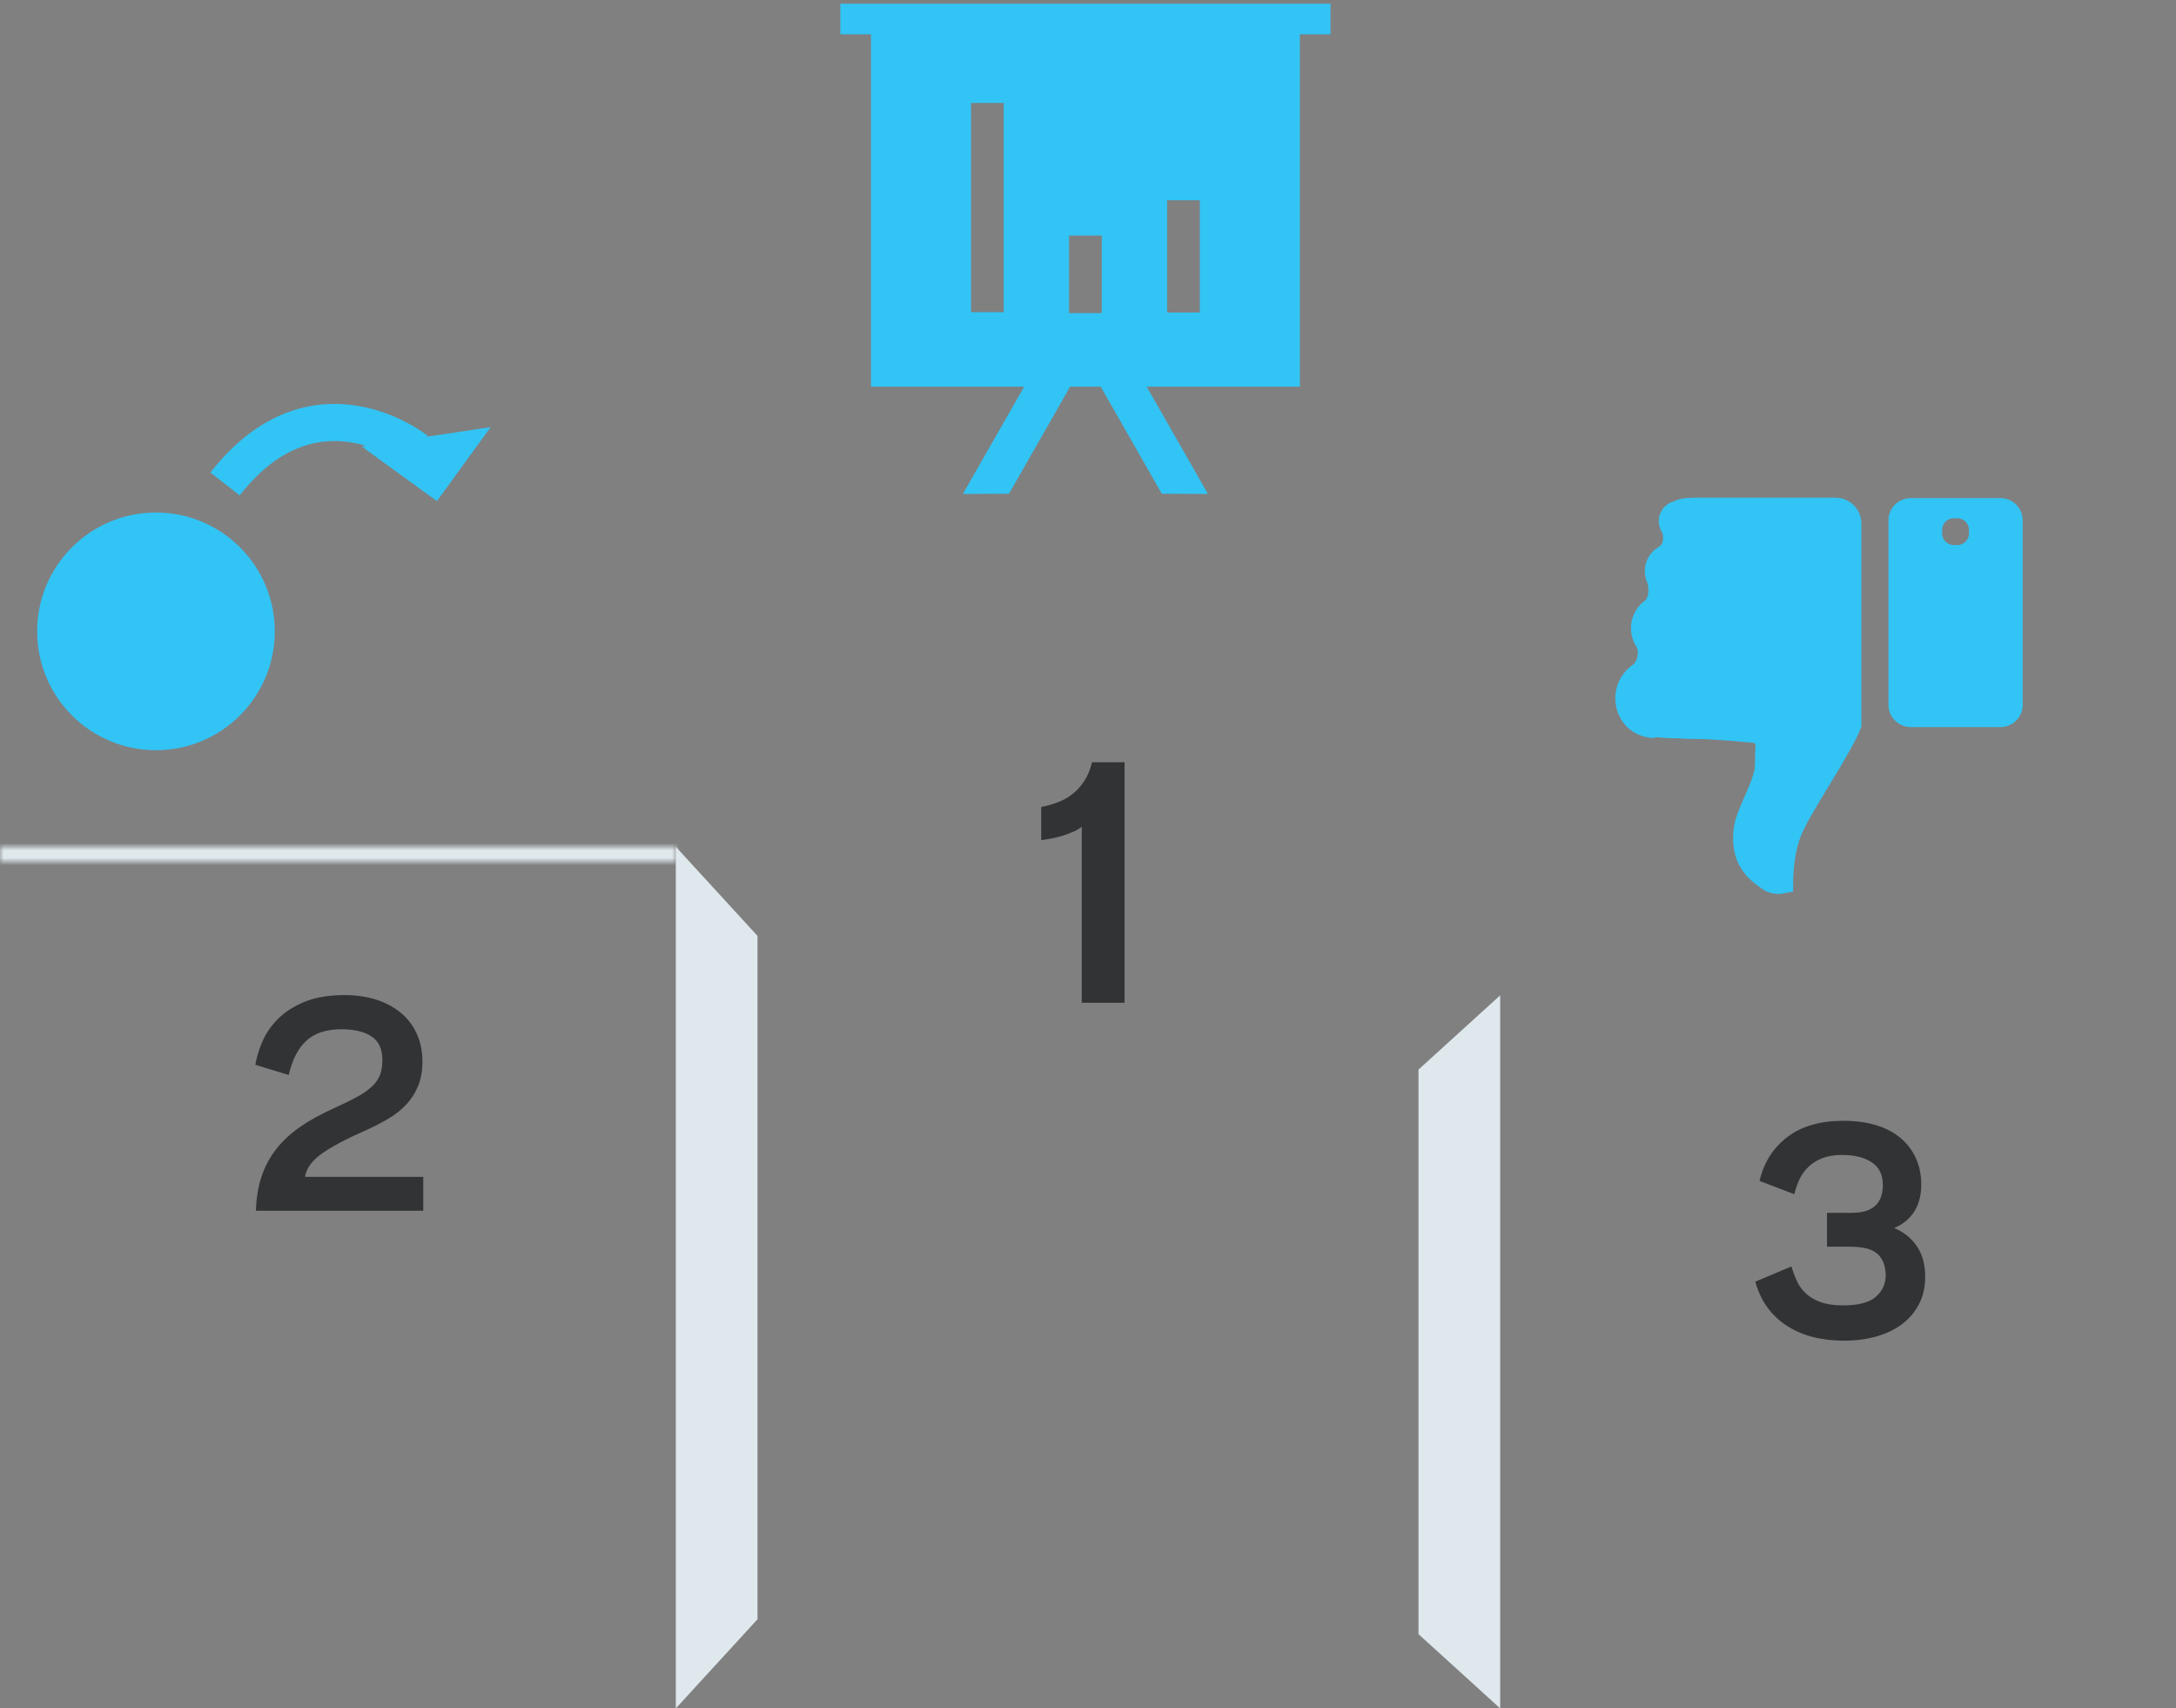 <?xml version="1.0" encoding="UTF-8" standalone="no"?>
<svg width="293px" height="230px" viewBox="0 0 293 230" version="1.1" xmlns="http://www.w3.org/2000/svg" xmlns:xlink="http://www.w3.org/1999/xlink">
    <rect x="0" y="0" width="293" height="230" fill="#808080" stroke="none"/>
    <!-- Generator: Sketch 3.8.3 (29802) - http://www.bohemiancoding.com/sketch -->
    <title>top3</title>
    <desc>Created with Sketch.</desc>
    <defs>
        <rect id="path-1" x="0" y="114" width="91" height="116"></rect>
        <mask id="mask-2" maskContentUnits="userSpaceOnUse" maskUnits="objectBoundingBox" x="0" y="0" width="91" height="116" fill="white">
            <use xlink:href="#path-1"></use>
        </mask>
        <rect id="path-3" x="101" y="78" width="91" height="152"></rect>
        <mask id="mask-4" maskContentUnits="userSpaceOnUse" maskUnits="objectBoundingBox" x="0" y="0" width="91" height="152" fill="white">
            <use xlink:href="#path-3"></use>
        </mask>
        <rect id="path-5" x="202" y="134" width="91" height="96"></rect>
        <mask id="mask-6" maskContentUnits="userSpaceOnUse" maskUnits="objectBoundingBox" x="0" y="0" width="91" height="96" fill="white">
            <use xlink:href="#path-5"></use>
        </mask>
        <ellipse id="path-7" cx="64" cy="34" rx="16" ry="16"></ellipse>
        <mask id="mask-8" maskContentUnits="userSpaceOnUse" maskUnits="objectBoundingBox" x="0" y="0" width="32" height="32" fill="white">
            <use xlink:href="#path-7"></use>
        </mask>
    </defs>
    <g id="Page-1" stroke="none" stroke-width="1" fill="none" fill-rule="evenodd">
        <g id="Ecommerce-Survey-Webpage" transform="translate(-152, -5388)">
            <g id="top3" transform="translate(152, 5388)">
                <polygon id="Rectangle-23-Copy-2" fill="#DFE8ED" transform="translate(196.5, 182) scale(-1, 1) translate(-196.5, -182) " points="191 134 202 144 202 220 191 230"></polygon>
                <polygon id="Rectangle-23" fill="#DFE8ED" transform="translate(96.5, 172) scale(-1, 1) translate(-96.5, -172) " points="91 126 102 114 102 230 91 218"></polygon>
                <use id="Rectangle-23" stroke="#DFE8ED" mask="url(#mask-2)" stroke-width="6" fill="#FFFFFF" xlink:href="#path-1"></use>
                <use id="Rectangle-23-Copy" stroke="#DFE8ED" mask="url(#mask-4)" stroke-width="6" fill="#FFFFFF" xlink:href="#path-3"></use>
                <use id="Rectangle-23-Copy-2" stroke="#DFE8ED" mask="url(#mask-6)" stroke-width="6" fill="#FFFFFF" xlink:href="#path-5"></use>
                <path d="M151.423,102.621 L151.423,135 L145.661,135 L145.661,111.307 C145.375,111.536 145.009,111.751 144.565,111.952 C144.121,112.153 143.648,112.332 143.146,112.49 C142.644,112.647 142.136,112.776 141.619,112.876 C141.103,112.977 140.631,113.056 140.201,113.113 L140.201,108.641 C140.946,108.498 141.684,108.29 142.415,108.017 C143.146,107.745 143.812,107.373 144.415,106.9 C145.017,106.426 145.547,105.839 146.006,105.136 C146.464,104.434 146.808,103.596 147.037,102.621 L151.423,102.621 Z" id="1" fill="#313335"></path>
                <path d="M34.385,143.354 C34.537,142.391 34.847,141.359 35.316,140.257 C35.785,139.155 36.481,138.135 37.406,137.198 C38.331,136.261 39.528,135.488 40.997,134.88 C42.466,134.272 44.265,133.968 46.393,133.968 C47.938,133.968 49.351,134.171 50.63,134.576 C51.909,134.981 53.011,135.564 53.936,136.324 C54.861,137.084 55.583,138.021 56.102,139.136 C56.621,140.251 56.881,141.517 56.881,142.936 C56.881,144.177 56.685,145.273 56.292,146.223 C55.899,147.173 55.361,148.009 54.677,148.731 C53.993,149.453 53.176,150.093 52.226,150.65 C51.276,151.207 50.231,151.739 49.091,152.246 C46.558,153.361 44.632,154.387 43.315,155.324 C41.998,156.261 41.25,157.3 41.073,158.44 L56.995,158.44 L56.995,163 L34.461,163 C34.512,161.277 34.765,159.738 35.221,158.383 C35.677,157.028 36.336,155.799 37.197,154.697 C38.058,153.595 39.129,152.601 40.408,151.714 C41.687,150.827 43.176,150.004 44.873,149.244 C46.216,148.636 47.311,148.098 48.16,147.629 C49.009,147.16 49.68,146.679 50.174,146.185 C50.668,145.691 51.01,145.172 51.2,144.627 C51.39,144.082 51.485,143.43 51.485,142.67 C51.485,141.226 50.997,140.181 50.022,139.535 C49.047,138.889 47.698,138.566 45.975,138.566 C43.999,138.566 42.447,139.06 41.32,140.048 C40.193,141.036 39.376,142.594 38.869,144.722 L34.385,143.354 Z" id="2" fill="#313335"></path>
                <path d="M241.217,170.5 C241.42,171.184 241.667,171.843 241.958,172.476 C242.249,173.109 242.655,173.667 243.174,174.148 C243.693,174.629 244.358,175.016 245.169,175.307 C245.98,175.598 246.993,175.744 248.209,175.744 C250.236,175.744 251.692,175.358 252.579,174.585 C253.466,173.812 253.909,172.856 253.909,171.716 C253.909,170.5 253.561,169.55 252.864,168.866 C252.167,168.182 250.907,167.84 249.083,167.84 L246.005,167.84 L246.005,163.28 L249.387,163.28 C252.148,163.28 253.529,162.026 253.529,159.518 C253.529,158.15 253.029,157.137 252.028,156.478 C251.027,155.819 249.691,155.49 248.019,155.49 C247.006,155.49 246.138,155.629 245.416,155.908 C244.694,156.187 244.073,156.567 243.554,157.048 C243.035,157.529 242.623,158.093 242.319,158.739 C242.015,159.385 241.774,160.063 241.597,160.772 L236.923,158.986 C237.506,156.503 238.753,154.534 240.666,153.077 C242.579,151.62 245.093,150.892 248.209,150.892 C249.881,150.892 251.369,151.095 252.674,151.5 C253.979,151.905 255.074,152.488 255.961,153.248 C256.848,154.008 257.525,154.914 257.994,155.965 C258.463,157.016 258.697,158.188 258.697,159.48 C258.697,160.316 258.596,161.057 258.393,161.703 C258.19,162.349 257.918,162.906 257.576,163.375 C257.234,163.844 256.848,164.236 256.417,164.553 C255.986,164.87 255.53,165.129 255.049,165.332 C256.341,165.864 257.361,166.681 258.108,167.783 C258.855,168.885 259.229,170.247 259.229,171.868 C259.229,173.287 258.944,174.534 258.374,175.611 C257.804,176.688 257.031,177.587 256.056,178.309 C255.081,179.031 253.928,179.576 252.598,179.943 C251.268,180.31 249.843,180.494 248.323,180.494 C245.207,180.494 242.61,179.81 240.533,178.442 C238.456,177.074 237.062,175.111 236.353,172.552 L241.217,170.5 Z" id="3" fill="#313335"></path>
                <path d="M113.152,4.625 L117.277,4.625 L117.277,43.812 L117.277,52.062 L137.902,52.062 L129.652,66.5 L135.864,66.473 L144.09,52.062 L148.215,52.062 L156.44,66.473 L162.652,66.5 L154.402,52.062 L175.027,52.062 L175.027,43.812 L175.027,4.625 L179.152,4.625 L179.152,0.5 L113.152,0.5 L113.152,4.625 Z M135.152,42.031 L135.152,13.86 L130.752,13.86 L130.752,42.031 L135.152,42.031 Z M161.552,42.074 L161.552,26.967 L157.152,26.967 L157.152,42.074 L161.552,42.074 Z M148.352,42.155 L148.352,31.711 L143.952,31.711 L143.952,42.155 L148.352,42.155 Z" id="Fill-205-Copy" fill="#32C4F5"></path>
                <g id="Group-29" transform="translate(5, 51)">
                    <ellipse id="Oval-29" fill="#32C4F5" cx="16" cy="34" rx="16" ry="16"></ellipse>
                    <use id="Oval-29-Copy" stroke="#32C4F5" mask="url(#mask-8)" stroke-width="10" xlink:href="#path-7"></use>
                    <g id="Group-28" transform="translate(44, 13.5) rotate(-10) translate(-44, -13.5) translate(25, 4)">
                        <polygon id="Combined-Shape-Copy-4" fill="#32C4F5" transform="translate(28.17, 9.703) rotate(46) translate(-28.17, -9.703) " points="31.349 0.467 31.349 12.782 18.834 12.782"></polygon>
                        <path d="M26.592,6.902 C26.592,6.902 15.044,-6.228 0.473,6.902" id="Path-210" stroke="#32C4F5" stroke-width="5"></path>
                    </g>
                </g>
                <g id="Group-10" transform="translate(219, 67)" fill="#32C4F5">
                    <path d="M35.28,3.056 C35.28,1.4 36.624,0.058 38.286,0.058 L50.353,0.058 C52.013,0.058 53.359,1.402 53.359,3.056 L53.359,27.89 C53.359,29.545 52.015,30.888 50.353,30.888 L38.286,30.888 C36.626,30.888 35.28,29.543 35.28,27.89 L35.28,3.056 Z M44.545,6.385 L44.093,6.385 C43.219,6.385 42.512,5.68 42.512,4.803 L42.512,4.351 C42.512,3.475 43.219,2.77 44.093,2.77 L44.545,2.77 C45.42,2.77 46.127,3.475 46.127,4.351 L46.127,4.803 C46.127,5.68 45.42,6.385 44.545,6.385 Z" id="Combined-Shape"></path>
                    <path d="M16.588,31.453 L17.163,31.5 C17.671,31.548 18.138,31.796 18.461,32.197 C18.782,32.588 18.933,33.103 18.876,33.609 C18.823,34.095 18.819,34.61 18.816,35.116 C18.812,35.888 18.807,36.613 18.631,37.281 C18.303,38.54 17.771,39.742 17.256,40.906 C16.63,42.327 16.038,43.663 15.917,44.855 C15.529,48.68 17.348,50.245 19.245,51.513 C19.741,51.847 20.391,51.914 20.948,51.8 C20.961,50.159 21.144,47.412 22.089,45.008 C22.755,43.31 24.426,40.563 26.195,37.663 C27.768,35.078 29.655,31.892 30.14,30.518 L30.141,29.86 L30.141,4.626 L30.141,3.497 C30.141,2.394 29.248,1.5 28.133,1.5 L27.053,1.5 L15.463,1.5 L12.18,1.5 C12.18,1.5 10.32,1.5 9.731,1.5 C9.154,1.5 7.623,1.5 7.126,1.796 C6.999,1.862 6.864,1.92 6.723,1.967 C6.256,2.111 5.926,2.502 5.859,3.007 C5.813,3.36 5.925,3.637 6.028,3.808 C6.437,4.476 6.549,5.392 6.329,6.25 C6.137,6.995 5.709,7.586 5.12,7.92 C4.497,8.273 4.086,8.883 3.992,9.589 C3.937,10.009 3.999,10.429 4.169,10.81 C4.6,11.764 4.712,14.073 3.378,15.065 C2.69,15.57 2.25,16.324 2.136,17.173 C2.038,17.907 2.209,18.661 2.617,19.29 C3.448,20.569 2.991,22.848 1.731,23.717 C0.8,24.356 0.183,25.367 0.035,26.483 C-0.104,27.542 0.173,28.591 0.815,29.44 C1.458,30.289 2.391,30.709 3.441,30.852 C3.61,30.871 3.778,30.747 3.945,30.747 L4.079,30.747 C4.521,30.747 5.178,30.89 6.084,30.88 C6.867,30.871 7.837,30.985 9.03,30.985 C11.434,30.985 14.053,31.224 16.588,31.453 Z" id="Fill-713" stroke="#32C4F5" stroke-width="3"></path>
                </g>
            </g>
        </g>
    </g>
</svg>